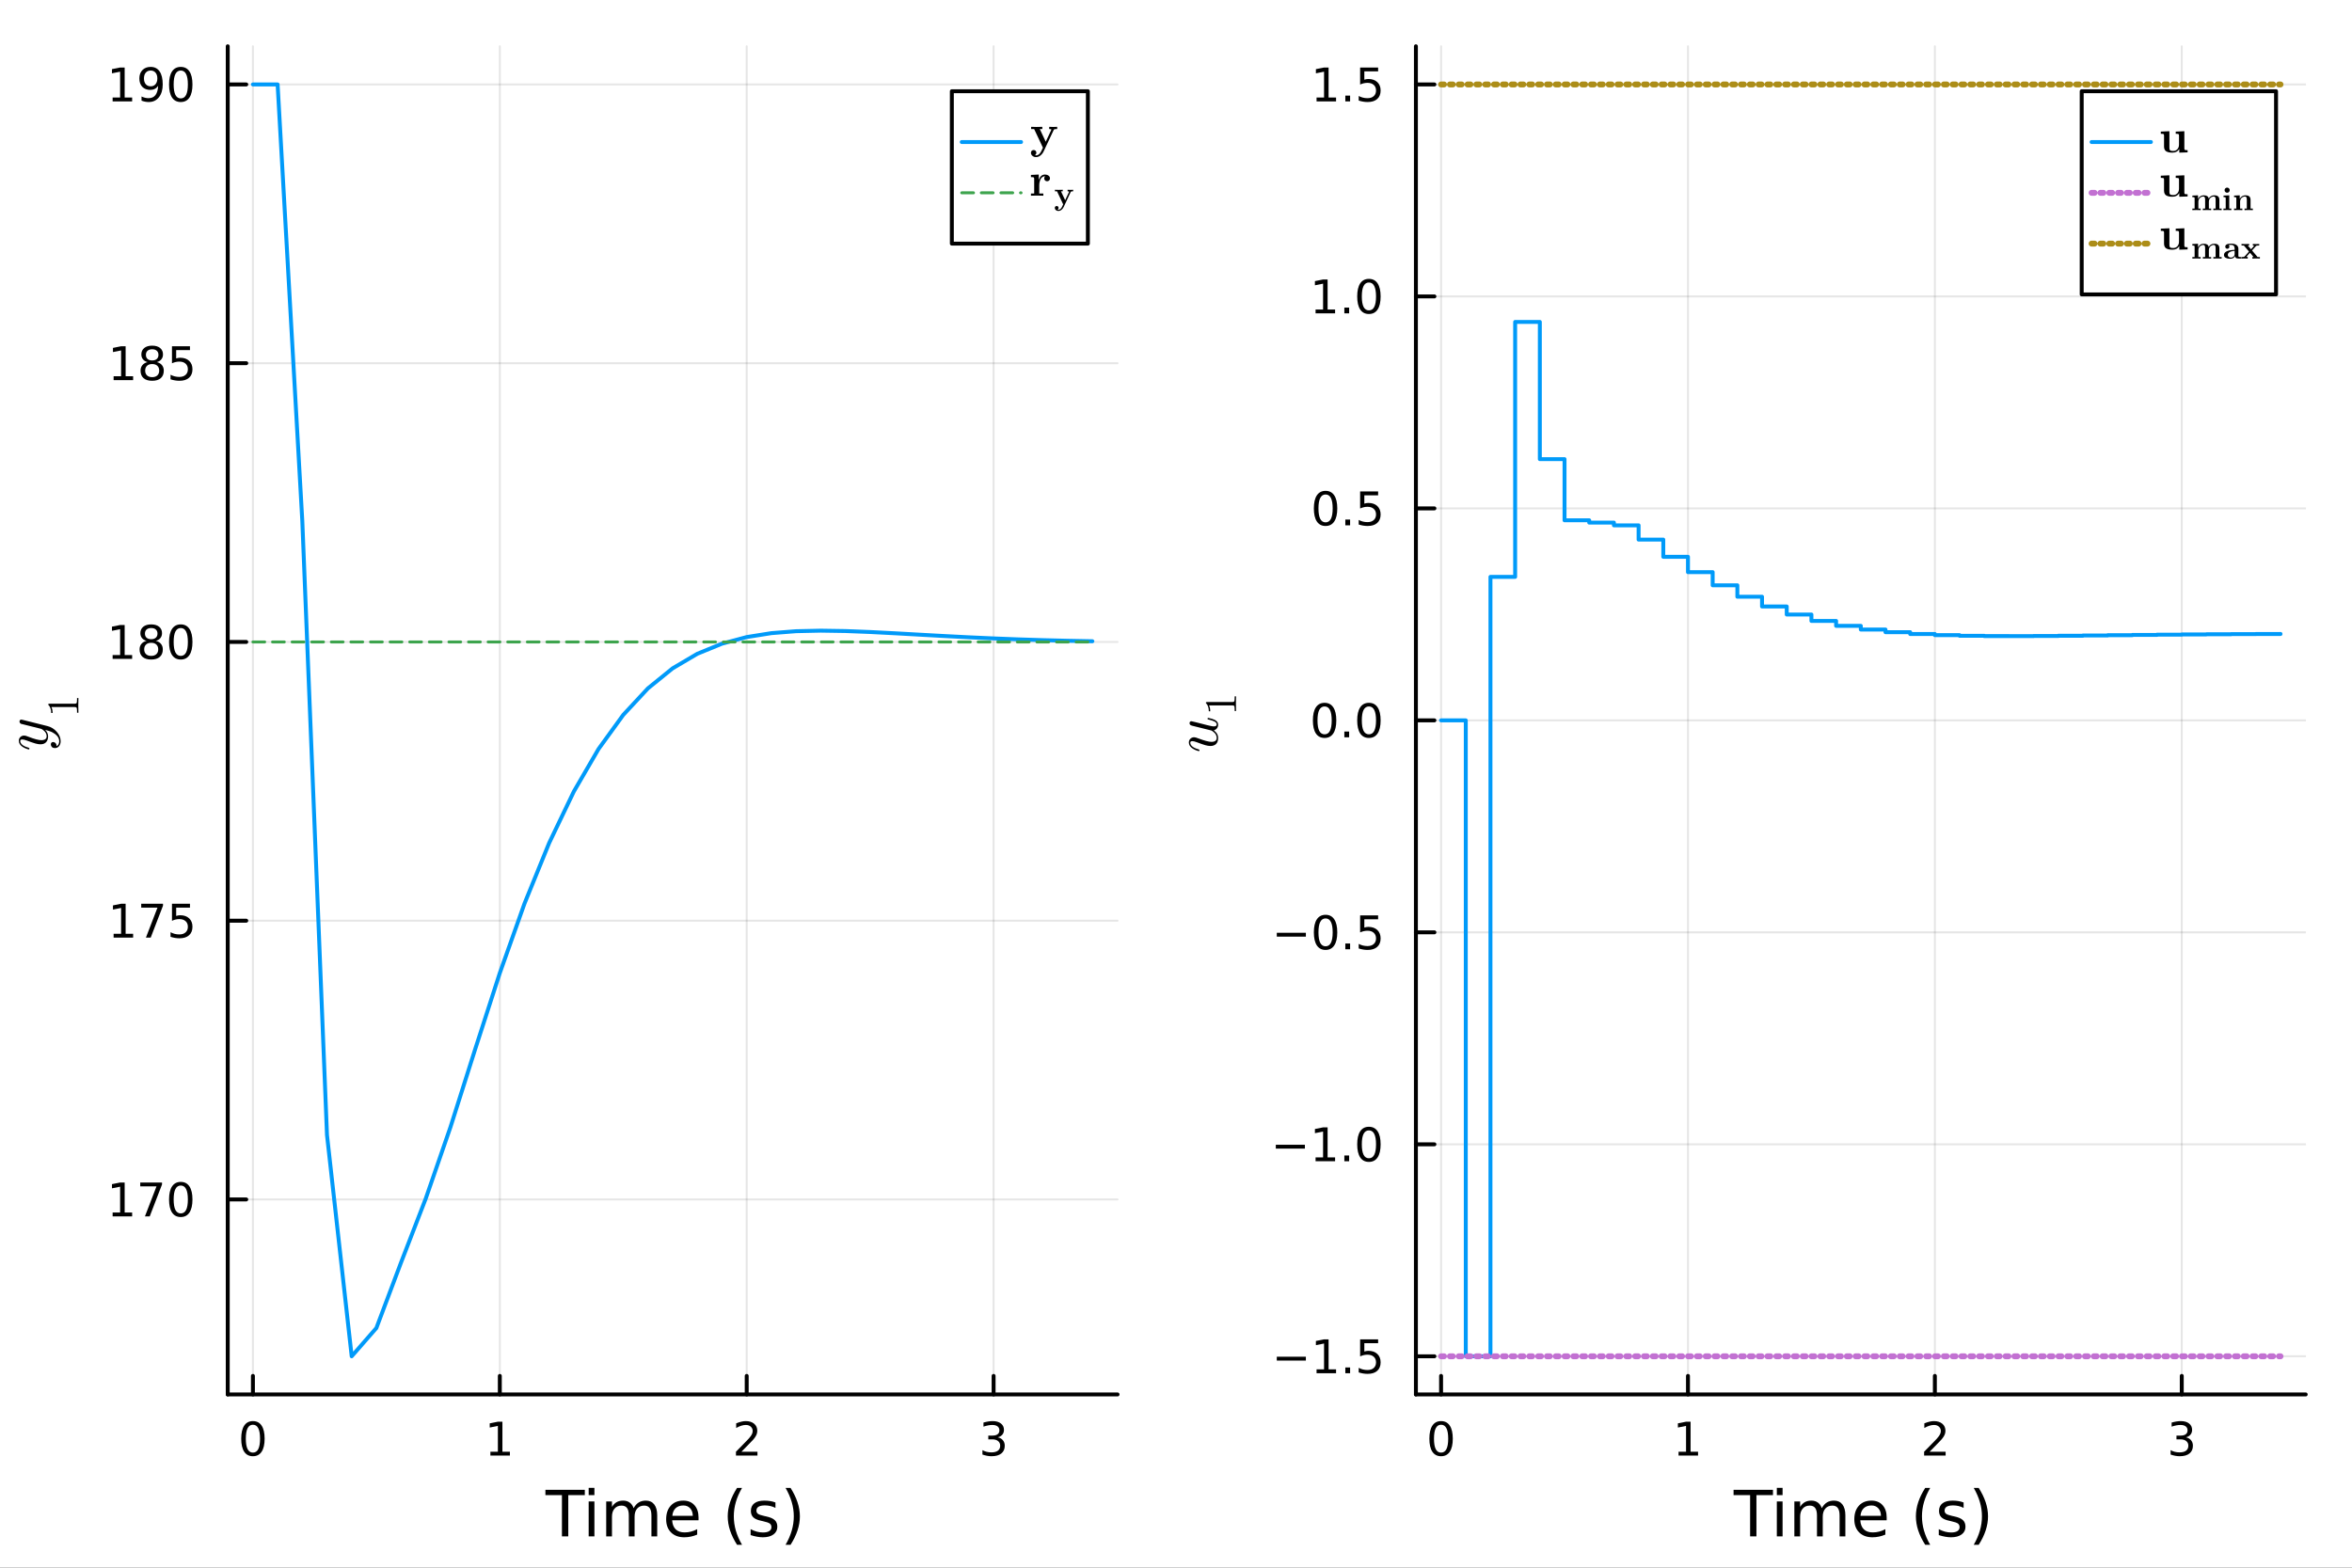 <?xml version="1.0" encoding="utf-8"?>
<svg xmlns="http://www.w3.org/2000/svg" xmlns:xlink="http://www.w3.org/1999/xlink" width="600" height="400" viewBox="0 0 2400 1600">
<rect x="0" y="0" width="2400" height="1600" fill="#333333" stroke="none"/>
<defs>
  <clipPath id="clip440">
    <rect x="0" y="0" width="2400" height="1600"/>
  </clipPath>
</defs>
<path clip-path="url(#clip440)" d="M0 1600 L2400 1600 L2400 0 L0 0  Z" fill="#ffffff" fill-rule="evenodd" fill-opacity="1"/>
<defs>
  <clipPath id="clip441">
    <rect x="480" y="0" width="1681" height="1600"/>
  </clipPath>
</defs>
<path clip-path="url(#clip440)" d="M232.389 1423.18 L1140.35 1423.18 L1140.35 47.244 L232.389 47.244  Z" fill="#ffffff" fill-rule="evenodd" fill-opacity="1"/>
<defs>
  <clipPath id="clip442">
    <rect x="232" y="47" width="909" height="1377"/>
  </clipPath>
</defs>
<polyline clip-path="url(#clip442)" style="stroke:#000000; stroke-linecap:round; stroke-linejoin:round; stroke-width:2; stroke-opacity:0.1; fill:none" points="258.086,1423.18 258.086,47.244 "/>
<polyline clip-path="url(#clip442)" style="stroke:#000000; stroke-linecap:round; stroke-linejoin:round; stroke-width:2; stroke-opacity:0.1; fill:none" points="510.017,1423.18 510.017,47.244 "/>
<polyline clip-path="url(#clip442)" style="stroke:#000000; stroke-linecap:round; stroke-linejoin:round; stroke-width:2; stroke-opacity:0.1; fill:none" points="761.948,1423.18 761.948,47.244 "/>
<polyline clip-path="url(#clip442)" style="stroke:#000000; stroke-linecap:round; stroke-linejoin:round; stroke-width:2; stroke-opacity:0.1; fill:none" points="1013.88,1423.18 1013.88,47.244 "/>
<polyline clip-path="url(#clip440)" style="stroke:#000000; stroke-linecap:round; stroke-linejoin:round; stroke-width:4; stroke-opacity:1; fill:none" points="232.389,1423.18 1140.35,1423.18 "/>
<polyline clip-path="url(#clip440)" style="stroke:#000000; stroke-linecap:round; stroke-linejoin:round; stroke-width:4; stroke-opacity:1; fill:none" points="258.086,1423.18 258.086,1404.28 "/>
<polyline clip-path="url(#clip440)" style="stroke:#000000; stroke-linecap:round; stroke-linejoin:round; stroke-width:4; stroke-opacity:1; fill:none" points="510.017,1423.18 510.017,1404.28 "/>
<polyline clip-path="url(#clip440)" style="stroke:#000000; stroke-linecap:round; stroke-linejoin:round; stroke-width:4; stroke-opacity:1; fill:none" points="761.948,1423.18 761.948,1404.28 "/>
<polyline clip-path="url(#clip440)" style="stroke:#000000; stroke-linecap:round; stroke-linejoin:round; stroke-width:4; stroke-opacity:1; fill:none" points="1013.88,1423.18 1013.88,1404.28 "/>
<path clip-path="url(#clip440)" d="M258.086 1454.1 Q254.475 1454.1 252.647 1457.66 Q250.841 1461.2 250.841 1468.33 Q250.841 1475.44 252.647 1479.01 Q254.475 1482.55 258.086 1482.55 Q261.721 1482.55 263.526 1479.01 Q265.355 1475.44 265.355 1468.33 Q265.355 1461.2 263.526 1457.66 Q261.721 1454.1 258.086 1454.1 M258.086 1450.39 Q263.896 1450.39 266.952 1455 Q270.031 1459.58 270.031 1468.33 Q270.031 1477.06 266.952 1481.67 Q263.896 1486.25 258.086 1486.25 Q252.276 1486.25 249.197 1481.67 Q246.142 1477.06 246.142 1468.33 Q246.142 1459.58 249.197 1455 Q252.276 1450.39 258.086 1450.39 Z" fill="#000000" fill-rule="nonzero" fill-opacity="1" /><path clip-path="url(#clip440)" d="M500.399 1481.64 L508.038 1481.64 L508.038 1455.28 L499.728 1456.95 L499.728 1452.69 L507.992 1451.02 L512.668 1451.02 L512.668 1481.64 L520.307 1481.64 L520.307 1485.58 L500.399 1485.58 L500.399 1481.64 Z" fill="#000000" fill-rule="nonzero" fill-opacity="1" /><path clip-path="url(#clip440)" d="M756.601 1481.64 L772.92 1481.64 L772.92 1485.58 L750.976 1485.58 L750.976 1481.64 Q753.638 1478.89 758.221 1474.26 Q762.828 1469.61 764.008 1468.27 Q766.254 1465.74 767.133 1464.01 Q768.036 1462.25 768.036 1460.56 Q768.036 1457.8 766.092 1456.07 Q764.17 1454.33 761.069 1454.33 Q758.87 1454.33 756.416 1455.09 Q753.985 1455.86 751.208 1457.41 L751.208 1452.69 Q754.032 1451.55 756.485 1450.97 Q758.939 1450.39 760.976 1450.39 Q766.346 1450.39 769.541 1453.08 Q772.735 1455.77 772.735 1460.26 Q772.735 1462.39 771.925 1464.31 Q771.138 1466.2 769.032 1468.8 Q768.453 1469.47 765.351 1472.69 Q762.249 1475.88 756.601 1481.64 Z" fill="#000000" fill-rule="nonzero" fill-opacity="1" /><path clip-path="url(#clip440)" d="M1018.13 1466.95 Q1021.48 1467.66 1023.36 1469.93 Q1025.26 1472.2 1025.26 1475.53 Q1025.26 1480.65 1021.74 1483.45 Q1018.22 1486.25 1011.74 1486.25 Q1009.56 1486.25 1007.25 1485.81 Q1004.96 1485.39 1002.5 1484.54 L1002.5 1480.02 Q1004.45 1481.16 1006.76 1481.74 Q1009.08 1482.32 1011.6 1482.32 Q1016 1482.32 1018.29 1480.58 Q1020.6 1478.84 1020.6 1475.53 Q1020.6 1472.48 1018.45 1470.77 Q1016.32 1469.03 1012.5 1469.03 L1008.47 1469.03 L1008.47 1465.19 L1012.69 1465.19 Q1016.14 1465.19 1017.96 1463.82 Q1019.79 1462.43 1019.79 1459.84 Q1019.79 1457.18 1017.9 1455.77 Q1016.02 1454.33 1012.5 1454.33 Q1010.58 1454.33 1008.38 1454.75 Q1006.18 1455.16 1003.54 1456.04 L1003.54 1451.88 Q1006.21 1451.14 1008.52 1450.77 Q1010.86 1450.39 1012.92 1450.39 Q1018.24 1450.39 1021.34 1452.83 Q1024.45 1455.23 1024.45 1459.35 Q1024.45 1462.22 1022.8 1464.21 Q1021.16 1466.18 1018.13 1466.95 Z" fill="#000000" fill-rule="nonzero" fill-opacity="1" /><path clip-path="url(#clip440)" d="M556.54 1520.52 L596.74 1520.52 L596.74 1525.93 L579.871 1525.93 L579.871 1568.04 L573.409 1568.04 L573.409 1525.93 L556.54 1525.93 L556.54 1520.52 Z" fill="#000000" fill-rule="nonzero" fill-opacity="1" /><path clip-path="url(#clip440)" d="M600.687 1532.4 L606.543 1532.4 L606.543 1568.04 L600.687 1568.04 L600.687 1532.4 M600.687 1518.52 L606.543 1518.52 L606.543 1525.93 L600.687 1525.93 L600.687 1518.52 Z" fill="#000000" fill-rule="nonzero" fill-opacity="1" /><path clip-path="url(#clip440)" d="M646.551 1539.24 Q648.748 1535.29 651.803 1533.41 Q654.859 1531.54 658.996 1531.54 Q664.566 1531.54 667.59 1535.45 Q670.614 1539.33 670.614 1546.53 L670.614 1568.04 L664.726 1568.04 L664.726 1546.72 Q664.726 1541.59 662.911 1539.11 Q661.097 1536.63 657.373 1536.63 Q652.822 1536.63 650.18 1539.65 Q647.538 1542.68 647.538 1547.9 L647.538 1568.04 L641.65 1568.04 L641.65 1546.72 Q641.65 1541.56 639.836 1539.11 Q638.021 1536.63 634.234 1536.63 Q629.746 1536.63 627.104 1539.68 Q624.462 1542.71 624.462 1547.9 L624.462 1568.04 L618.574 1568.04 L618.574 1532.4 L624.462 1532.4 L624.462 1537.93 Q626.468 1534.66 629.269 1533.1 Q632.069 1531.54 635.921 1531.54 Q639.804 1531.54 642.509 1533.51 Q645.246 1535.48 646.551 1539.24 Z" fill="#000000" fill-rule="nonzero" fill-opacity="1" /><path clip-path="url(#clip440)" d="M712.787 1548.76 L712.787 1551.62 L685.86 1551.62 Q686.242 1557.67 689.488 1560.85 Q692.766 1564 698.591 1564 Q701.965 1564 705.116 1563.17 Q708.299 1562.35 711.418 1560.69 L711.418 1566.23 Q708.267 1567.57 704.957 1568.27 Q701.647 1568.97 698.241 1568.97 Q689.711 1568.97 684.714 1564 Q679.749 1559.04 679.749 1550.57 Q679.749 1541.82 684.459 1536.69 Q689.202 1531.54 697.222 1531.54 Q704.416 1531.54 708.585 1536.18 Q712.787 1540.8 712.787 1548.76 M706.93 1547.04 Q706.867 1542.23 704.225 1539.37 Q701.615 1536.5 697.286 1536.5 Q692.385 1536.5 689.424 1539.27 Q686.496 1542.04 686.051 1547.07 L706.93 1547.04 Z" fill="#000000" fill-rule="nonzero" fill-opacity="1" /><path clip-path="url(#clip440)" d="M757.187 1518.58 Q752.922 1525.9 750.854 1533.06 Q748.785 1540.23 748.785 1547.58 Q748.785 1554.93 750.854 1562.16 Q752.954 1569.35 757.187 1576.64 L752.095 1576.64 Q747.321 1569.16 744.933 1561.93 Q742.578 1554.71 742.578 1547.58 Q742.578 1540.48 744.933 1533.29 Q747.289 1526.09 752.095 1518.58 L757.187 1518.58 Z" fill="#000000" fill-rule="nonzero" fill-opacity="1" /><path clip-path="url(#clip440)" d="M791.276 1533.45 L791.276 1538.98 Q788.793 1537.71 786.12 1537.07 Q783.446 1536.44 780.581 1536.44 Q776.221 1536.44 774.025 1537.77 Q771.86 1539.11 771.86 1541.79 Q771.86 1543.82 773.42 1545 Q774.98 1546.15 779.69 1547.2 L781.695 1547.64 Q787.934 1548.98 790.544 1551.43 Q793.186 1553.85 793.186 1558.21 Q793.186 1563.17 789.239 1566.07 Q785.324 1568.97 778.449 1568.97 Q775.584 1568.97 772.465 1568.39 Q769.378 1567.85 765.94 1566.74 L765.94 1560.69 Q769.187 1562.38 772.338 1563.24 Q775.489 1564.07 778.576 1564.07 Q782.714 1564.07 784.942 1562.66 Q787.17 1561.23 787.17 1558.65 Q787.17 1556.27 785.547 1554.99 Q783.955 1553.72 778.513 1552.54 L776.476 1552.07 Q771.033 1550.92 768.614 1548.56 Q766.195 1546.18 766.195 1542.04 Q766.195 1537.01 769.76 1534.27 Q773.325 1531.54 779.881 1531.54 Q783.128 1531.54 785.992 1532.01 Q788.857 1532.49 791.276 1533.45 Z" fill="#000000" fill-rule="nonzero" fill-opacity="1" /><path clip-path="url(#clip440)" d="M801.588 1518.58 L806.681 1518.58 Q811.455 1526.09 813.81 1533.29 Q816.198 1540.48 816.198 1547.58 Q816.198 1554.71 813.81 1561.93 Q811.455 1569.16 806.681 1576.64 L801.588 1576.64 Q805.821 1569.35 807.89 1562.16 Q809.991 1554.93 809.991 1547.58 Q809.991 1540.23 807.89 1533.06 Q805.821 1525.9 801.588 1518.58 Z" fill="#000000" fill-rule="nonzero" fill-opacity="1" /><polyline clip-path="url(#clip442)" style="stroke:#000000; stroke-linecap:round; stroke-linejoin:round; stroke-width:2; stroke-opacity:0.1; fill:none" points="232.389,1224.17 1140.35,1224.17 "/>
<polyline clip-path="url(#clip442)" style="stroke:#000000; stroke-linecap:round; stroke-linejoin:round; stroke-width:2; stroke-opacity:0.1; fill:none" points="232.389,939.674 1140.35,939.674 "/>
<polyline clip-path="url(#clip442)" style="stroke:#000000; stroke-linecap:round; stroke-linejoin:round; stroke-width:2; stroke-opacity:0.1; fill:none" points="232.389,655.178 1140.35,655.178 "/>
<polyline clip-path="url(#clip442)" style="stroke:#000000; stroke-linecap:round; stroke-linejoin:round; stroke-width:2; stroke-opacity:0.1; fill:none" points="232.389,370.682 1140.35,370.682 "/>
<polyline clip-path="url(#clip442)" style="stroke:#000000; stroke-linecap:round; stroke-linejoin:round; stroke-width:2; stroke-opacity:0.1; fill:none" points="232.389,86.186 1140.35,86.186 "/>
<polyline clip-path="url(#clip440)" style="stroke:#000000; stroke-linecap:round; stroke-linejoin:round; stroke-width:4; stroke-opacity:1; fill:none" points="232.389,1423.18 232.389,47.244 "/>
<polyline clip-path="url(#clip440)" style="stroke:#000000; stroke-linecap:round; stroke-linejoin:round; stroke-width:4; stroke-opacity:1; fill:none" points="232.389,1224.17 251.287,1224.17 "/>
<polyline clip-path="url(#clip440)" style="stroke:#000000; stroke-linecap:round; stroke-linejoin:round; stroke-width:4; stroke-opacity:1; fill:none" points="232.389,939.674 251.287,939.674 "/>
<polyline clip-path="url(#clip440)" style="stroke:#000000; stroke-linecap:round; stroke-linejoin:round; stroke-width:4; stroke-opacity:1; fill:none" points="232.389,655.178 251.287,655.178 "/>
<polyline clip-path="url(#clip440)" style="stroke:#000000; stroke-linecap:round; stroke-linejoin:round; stroke-width:4; stroke-opacity:1; fill:none" points="232.389,370.682 251.287,370.682 "/>
<polyline clip-path="url(#clip440)" style="stroke:#000000; stroke-linecap:round; stroke-linejoin:round; stroke-width:4; stroke-opacity:1; fill:none" points="232.389,86.186 251.287,86.186 "/>
<path clip-path="url(#clip440)" d="M114.931 1237.51 L122.57 1237.51 L122.57 1211.15 L114.26 1212.82 L114.26 1208.56 L122.524 1206.89 L127.2 1206.89 L127.2 1237.51 L134.839 1237.51 L134.839 1241.45 L114.931 1241.45 L114.931 1237.51 Z" fill="#000000" fill-rule="nonzero" fill-opacity="1" /><path clip-path="url(#clip440)" d="M143.103 1206.89 L165.325 1206.89 L165.325 1208.88 L152.778 1241.45 L147.894 1241.45 L159.7 1210.82 L143.103 1210.82 L143.103 1206.89 Z" fill="#000000" fill-rule="nonzero" fill-opacity="1" /><path clip-path="url(#clip440)" d="M184.445 1209.97 Q180.834 1209.97 179.005 1213.53 Q177.2 1217.07 177.2 1224.2 Q177.2 1231.31 179.005 1234.88 Q180.834 1238.42 184.445 1238.42 Q188.079 1238.42 189.885 1234.88 Q191.713 1231.31 191.713 1224.2 Q191.713 1217.07 189.885 1213.53 Q188.079 1209.97 184.445 1209.97 M184.445 1206.26 Q190.255 1206.26 193.311 1210.87 Q196.389 1215.45 196.389 1224.2 Q196.389 1232.93 193.311 1237.54 Q190.255 1242.12 184.445 1242.12 Q178.635 1242.12 175.556 1237.54 Q172.501 1232.93 172.501 1224.2 Q172.501 1215.45 175.556 1210.87 Q178.635 1206.26 184.445 1206.26 Z" fill="#000000" fill-rule="nonzero" fill-opacity="1" /><path clip-path="url(#clip440)" d="M115.927 953.019 L123.566 953.019 L123.566 926.653 L115.256 928.32 L115.256 924.06 L123.519 922.394 L128.195 922.394 L128.195 953.019 L135.834 953.019 L135.834 956.954 L115.927 956.954 L115.927 953.019 Z" fill="#000000" fill-rule="nonzero" fill-opacity="1" /><path clip-path="url(#clip440)" d="M144.098 922.394 L166.32 922.394 L166.32 924.385 L153.774 956.954 L148.89 956.954 L160.695 926.329 L144.098 926.329 L144.098 922.394 Z" fill="#000000" fill-rule="nonzero" fill-opacity="1" /><path clip-path="url(#clip440)" d="M175.487 922.394 L193.843 922.394 L193.843 926.329 L179.769 926.329 L179.769 934.801 Q180.788 934.454 181.806 934.292 Q182.825 934.107 183.843 934.107 Q189.63 934.107 193.01 937.278 Q196.389 940.449 196.389 945.866 Q196.389 951.445 192.917 954.546 Q189.445 957.625 183.126 957.625 Q180.95 957.625 178.681 957.255 Q176.436 956.884 174.028 956.144 L174.028 951.445 Q176.112 952.579 178.334 953.134 Q180.556 953.69 183.033 953.69 Q187.038 953.69 189.375 951.583 Q191.713 949.477 191.713 945.866 Q191.713 942.255 189.375 940.148 Q187.038 938.042 183.033 938.042 Q181.158 938.042 179.283 938.459 Q177.431 938.875 175.487 939.755 L175.487 922.394 Z" fill="#000000" fill-rule="nonzero" fill-opacity="1" /><path clip-path="url(#clip440)" d="M114.931 668.523 L122.57 668.523 L122.57 642.157 L114.26 643.824 L114.26 639.564 L122.524 637.898 L127.2 637.898 L127.2 668.523 L134.839 668.523 L134.839 672.458 L114.931 672.458 L114.931 668.523 Z" fill="#000000" fill-rule="nonzero" fill-opacity="1" /><path clip-path="url(#clip440)" d="M154.283 656.046 Q150.95 656.046 149.028 657.828 Q147.13 659.611 147.13 662.736 Q147.13 665.861 149.028 667.643 Q150.95 669.425 154.283 669.425 Q157.616 669.425 159.538 667.643 Q161.459 665.837 161.459 662.736 Q161.459 659.611 159.538 657.828 Q157.64 656.046 154.283 656.046 M149.607 654.055 Q146.598 653.314 144.908 651.254 Q143.241 649.194 143.241 646.231 Q143.241 642.088 146.181 639.68 Q149.144 637.273 154.283 637.273 Q159.445 637.273 162.385 639.68 Q165.325 642.088 165.325 646.231 Q165.325 649.194 163.635 651.254 Q161.968 653.314 158.982 654.055 Q162.362 654.842 164.237 657.134 Q166.135 659.425 166.135 662.736 Q166.135 667.759 163.056 670.444 Q160.001 673.129 154.283 673.129 Q148.566 673.129 145.487 670.444 Q142.431 667.759 142.431 662.736 Q142.431 659.425 144.329 657.134 Q146.228 654.842 149.607 654.055 M147.894 646.671 Q147.894 649.356 149.561 650.861 Q151.251 652.365 154.283 652.365 Q157.292 652.365 158.982 650.861 Q160.695 649.356 160.695 646.671 Q160.695 643.986 158.982 642.481 Q157.292 640.976 154.283 640.976 Q151.251 640.976 149.561 642.481 Q147.894 643.986 147.894 646.671 Z" fill="#000000" fill-rule="nonzero" fill-opacity="1" /><path clip-path="url(#clip440)" d="M184.445 640.976 Q180.834 640.976 179.005 644.541 Q177.2 648.083 177.2 655.212 Q177.2 662.319 179.005 665.884 Q180.834 669.425 184.445 669.425 Q188.079 669.425 189.885 665.884 Q191.713 662.319 191.713 655.212 Q191.713 648.083 189.885 644.541 Q188.079 640.976 184.445 640.976 M184.445 637.273 Q190.255 637.273 193.311 641.879 Q196.389 646.463 196.389 655.212 Q196.389 663.939 193.311 668.546 Q190.255 673.129 184.445 673.129 Q178.635 673.129 175.556 668.546 Q172.501 663.939 172.501 655.212 Q172.501 646.463 175.556 641.879 Q178.635 637.273 184.445 637.273 Z" fill="#000000" fill-rule="nonzero" fill-opacity="1" /><path clip-path="url(#clip440)" d="M115.927 384.027 L123.566 384.027 L123.566 357.661 L115.256 359.328 L115.256 355.068 L123.519 353.402 L128.195 353.402 L128.195 384.027 L135.834 384.027 L135.834 387.962 L115.927 387.962 L115.927 384.027 Z" fill="#000000" fill-rule="nonzero" fill-opacity="1" /><path clip-path="url(#clip440)" d="M155.278 371.55 Q151.945 371.55 150.024 373.332 Q148.126 375.115 148.126 378.24 Q148.126 381.365 150.024 383.147 Q151.945 384.929 155.278 384.929 Q158.612 384.929 160.533 383.147 Q162.454 381.341 162.454 378.24 Q162.454 375.115 160.533 373.332 Q158.635 371.55 155.278 371.55 M150.603 369.559 Q147.593 368.818 145.904 366.758 Q144.237 364.698 144.237 361.735 Q144.237 357.592 147.177 355.184 Q150.14 352.777 155.278 352.777 Q160.44 352.777 163.38 355.184 Q166.32 357.592 166.32 361.735 Q166.32 364.698 164.63 366.758 Q162.964 368.818 159.978 369.559 Q163.357 370.346 165.232 372.638 Q167.13 374.929 167.13 378.24 Q167.13 383.263 164.052 385.948 Q160.996 388.633 155.278 388.633 Q149.561 388.633 146.482 385.948 Q143.427 383.263 143.427 378.24 Q143.427 374.929 145.325 372.638 Q147.223 370.346 150.603 369.559 M148.89 362.175 Q148.89 364.86 150.556 366.365 Q152.246 367.869 155.278 367.869 Q158.288 367.869 159.978 366.365 Q161.69 364.86 161.69 362.175 Q161.69 359.49 159.978 357.985 Q158.288 356.48 155.278 356.48 Q152.246 356.48 150.556 357.985 Q148.89 359.49 148.89 362.175 Z" fill="#000000" fill-rule="nonzero" fill-opacity="1" /><path clip-path="url(#clip440)" d="M175.487 353.402 L193.843 353.402 L193.843 357.337 L179.769 357.337 L179.769 365.809 Q180.788 365.462 181.806 365.3 Q182.825 365.115 183.843 365.115 Q189.63 365.115 193.01 368.286 Q196.389 371.457 196.389 376.874 Q196.389 382.452 192.917 385.554 Q189.445 388.633 183.126 388.633 Q180.95 388.633 178.681 388.263 Q176.436 387.892 174.028 387.152 L174.028 382.452 Q176.112 383.587 178.334 384.142 Q180.556 384.698 183.033 384.698 Q187.038 384.698 189.375 382.591 Q191.713 380.485 191.713 376.874 Q191.713 373.263 189.375 371.156 Q187.038 369.05 183.033 369.05 Q181.158 369.05 179.283 369.466 Q177.431 369.883 175.487 370.763 L175.487 353.402 Z" fill="#000000" fill-rule="nonzero" fill-opacity="1" /><path clip-path="url(#clip440)" d="M114.931 99.531 L122.57 99.531 L122.57 73.165 L114.26 74.832 L114.26 70.572 L122.524 68.906 L127.2 68.906 L127.2 99.531 L134.839 99.531 L134.839 103.466 L114.931 103.466 L114.931 99.531 Z" fill="#000000" fill-rule="nonzero" fill-opacity="1" /><path clip-path="url(#clip440)" d="M144.422 102.748 L144.422 98.489 Q146.181 99.322 147.987 99.762 Q149.792 100.202 151.528 100.202 Q156.158 100.202 158.589 97.1 Q161.042 93.975 161.39 87.632 Q160.047 89.623 157.987 90.688 Q155.927 91.753 153.427 91.753 Q148.241 91.753 145.209 88.628 Q142.2 85.48 142.2 80.04 Q142.2 74.716 145.348 71.498 Q148.496 68.281 153.728 68.281 Q159.723 68.281 162.871 72.887 Q166.042 77.47 166.042 86.22 Q166.042 94.392 162.153 99.276 Q158.288 104.137 151.737 104.137 Q149.978 104.137 148.172 103.79 Q146.366 103.443 144.422 102.748 M153.728 88.095 Q156.876 88.095 158.704 85.943 Q160.556 83.79 160.556 80.04 Q160.556 76.313 158.704 74.16 Q156.876 71.984 153.728 71.984 Q150.579 71.984 148.728 74.16 Q146.899 76.313 146.899 80.04 Q146.899 83.79 148.728 85.943 Q150.579 88.095 153.728 88.095 Z" fill="#000000" fill-rule="nonzero" fill-opacity="1" /><path clip-path="url(#clip440)" d="M184.445 71.984 Q180.834 71.984 179.005 75.549 Q177.2 79.091 177.2 86.22 Q177.2 93.327 179.005 96.892 Q180.834 100.433 184.445 100.433 Q188.079 100.433 189.885 96.892 Q191.713 93.327 191.713 86.22 Q191.713 79.091 189.885 75.549 Q188.079 71.984 184.445 71.984 M184.445 68.281 Q190.255 68.281 193.311 72.887 Q196.389 77.47 196.389 86.22 Q196.389 94.947 193.311 99.554 Q190.255 104.137 184.445 104.137 Q178.635 104.137 175.556 99.554 Q172.501 94.947 172.501 86.22 Q172.501 77.47 175.556 72.887 Q178.635 68.281 184.445 68.281 Z" fill="#000000" fill-rule="nonzero" fill-opacity="1" /><path clip-path="url(#clip440)" d="M21.718 734.435 Q22.169 734.435 23.232 734.724 L48.416 741.037 Q54.02 742.422 57.949 746.93 Q61.879 751.407 61.879 756.496 Q61.879 759.555 60.236 761.52 Q58.626 763.484 56.146 763.484 Q53.956 763.484 52.893 762.325 Q51.862 761.165 51.862 759.781 Q51.862 759.33 51.991 758.847 Q52.12 758.364 52.668 757.848 Q53.215 757.333 54.149 757.333 Q55.663 757.333 56.854 758.653 Q57.402 759.298 57.531 759.909 Q57.66 760.489 57.66 761.488 Q58.561 761.101 59.173 760.393 Q59.785 759.684 60.011 758.879 Q60.268 758.074 60.333 757.558 Q60.429 757.011 60.429 756.496 Q60.429 752.373 56.275 749.217 Q55.019 748.283 53.763 747.607 Q52.539 746.898 51.025 746.383 Q49.544 745.868 48.739 745.642 Q47.933 745.385 46.098 744.934 Q49.093 747.929 49.093 751.6 Q49.093 753.146 48.674 754.531 Q48.255 755.884 47.386 757.075 Q46.484 758.267 44.906 758.975 Q43.328 759.652 41.235 759.652 Q39.012 759.652 35.985 758.782 Q32.958 757.913 27.386 755.819 Q24.262 754.692 22.748 754.692 Q22.008 754.692 21.557 754.853 Q21.074 755.014 20.913 755.336 Q20.719 755.658 20.687 755.852 Q20.655 756.013 20.655 756.335 Q20.655 758.235 22.587 760.006 Q24.52 761.777 28.835 763.001 Q29.64 763.259 29.834 763.42 Q30.027 763.581 30.027 764.064 Q29.995 764.869 29.351 764.869 Q29.093 764.869 28.095 764.579 Q27.064 764.289 25.55 763.613 Q24.004 762.905 22.62 761.938 Q21.203 760.972 20.204 759.459 Q19.206 757.913 19.206 756.141 Q19.206 753.726 20.784 752.244 Q22.33 750.731 24.616 750.731 Q25.55 750.731 26.388 750.988 Q27.193 751.214 29.351 752.051 Q38.046 755.433 42.297 755.433 Q43.328 755.433 44.197 755.272 Q45.035 755.079 45.872 754.66 Q46.677 754.241 47.16 753.404 Q47.611 752.534 47.611 751.343 Q47.611 749.829 46.903 748.412 Q46.162 746.963 45.164 746.061 Q44.165 745.127 43.328 744.579 Q42.458 744 42.008 743.871 L30.156 740.908 L24.874 739.588 Q22.008 738.976 21.299 738.686 Q20.623 738.299 20.269 737.623 Q19.914 736.947 19.914 736.367 Q19.914 735.562 20.397 735.014 Q20.881 734.435 21.718 734.435 Z" fill="#000000" fill-rule="nonzero" fill-opacity="1" /><path clip-path="url(#clip440)" d="M53.665 727.689 L52.222 727.689 Q52.222 722.143 49.269 719.28 Q49.269 718.491 49.449 718.355 Q49.63 718.22 50.464 718.22 L76.367 718.22 Q77.742 718.22 78.171 717.544 Q78.599 716.867 78.599 713.914 L78.599 712.449 L80.019 712.449 Q79.884 714.072 79.884 719.933 Q79.884 725.795 80.019 727.395 L78.599 727.395 L78.599 725.93 Q78.599 723.022 78.193 722.323 Q77.765 721.624 76.367 721.624 L52.448 721.624 Q53.665 724.036 53.665 727.689 Z" fill="#000000" fill-rule="nonzero" fill-opacity="1" /><polyline clip-path="url(#clip442)" style="stroke:#009af9; stroke-linecap:round; stroke-linejoin:round; stroke-width:4; stroke-opacity:1; fill:none" points="258.086,86.186 283.279,86.186 308.473,531.678 333.666,1158.39 358.859,1384.24 384.052,1355.4 409.245,1288.49 434.438,1223.27 459.631,1150.41 484.824,1070.98 510.017,993.058 535.21,922.156 560.403,860.256 585.597,807.736 610.79,764.383 635.983,729.607 661.176,702.527 686.369,682.102 711.562,667.251 736.755,656.933 761.948,650.194 787.141,646.192 812.334,644.208 837.528,643.652 862.721,644.049 887.914,645.034 913.107,646.331 938.3,647.744 963.493,649.14 988.686,650.432 1013.88,651.574 1039.07,652.544 1064.27,653.34 1089.46,653.971 1114.65,654.456 "/>
<polyline clip-path="url(#clip442)" style="stroke:#3da44d; stroke-linecap:round; stroke-linejoin:round; stroke-width:3; stroke-opacity:1; fill:none" stroke-dasharray="12, 8" points="258.086,655.178 283.279,655.178 308.473,655.178 333.666,655.178 358.859,655.178 384.052,655.178 409.245,655.178 434.438,655.178 459.631,655.178 484.824,655.178 510.017,655.178 535.21,655.178 560.403,655.178 585.597,655.178 610.79,655.178 635.983,655.178 661.176,655.178 686.369,655.178 711.562,655.178 736.755,655.178 761.948,655.178 787.141,655.178 812.334,655.178 837.528,655.178 862.721,655.178 887.914,655.178 913.107,655.178 938.3,655.178 963.493,655.178 988.686,655.178 1013.88,655.178 1039.07,655.178 1064.27,655.178 1089.46,655.178 1114.65,655.178 "/>
<path clip-path="url(#clip440)" d="M971.279 248.629 L1110.08 248.629 L1110.08 93.109 L971.279 93.109  Z" fill="#ffffff" fill-rule="evenodd" fill-opacity="1"/>
<polyline clip-path="url(#clip440)" style="stroke:#000000; stroke-linecap:round; stroke-linejoin:round; stroke-width:4; stroke-opacity:1; fill:none" points="971.279,248.629 1110.08,248.629 1110.08,93.109 971.279,93.109 971.279,248.629 "/>
<polyline clip-path="url(#clip440)" style="stroke:#009af9; stroke-linecap:round; stroke-linejoin:round; stroke-width:4; stroke-opacity:1; fill:none" points="981.367,144.949 1041.9,144.949 "/>
<path clip-path="url(#clip440)" d="M1078.76 131.687 Q1077.28 131.687 1076.53 131.828 Q1075.78 131.945 1075.6 132.109 Q1075.41 132.273 1075.2 132.695 L1064.89 154.618 Q1063.79 156.96 1061.73 158.647 Q1059.69 160.333 1057.12 160.333 Q1054.96 160.333 1053.46 159.021 Q1051.99 157.733 1051.99 155.906 Q1051.99 154.595 1052.81 153.845 Q1053.63 153.119 1054.73 153.119 Q1055.94 153.119 1056.72 153.892 Q1057.51 154.665 1057.51 155.859 Q1057.51 156.632 1057.19 157.218 Q1056.86 157.827 1056.55 158.038 Q1056.27 158.272 1055.97 158.412 Q1056.46 158.6 1057.12 158.6 Q1058.1 158.6 1058.94 158.202 Q1059.81 157.827 1060.37 157.312 Q1060.96 156.82 1061.54 155.93 Q1062.13 155.063 1062.41 154.501 Q1062.69 153.962 1063.11 153.025 L1064.21 150.73 L1055.24 131.687 L1052.17 131.687 L1052.17 129.439 L1057.65 129.579 L1063.6 129.439 L1063.6 131.687 L1061 131.687 L1067.09 144.64 L1072.62 132.835 L1072.86 132.273 Q1072.86 132.015 1072.29 131.875 Q1071.73 131.711 1071.17 131.711 L1070.61 131.687 L1070.61 129.439 L1074.96 129.579 Q1077.02 129.579 1078.76 129.439 L1078.76 131.687 Z" fill="#000000" fill-rule="nonzero" fill-opacity="1" /><polyline clip-path="url(#clip440)" style="stroke:#3da44d; stroke-linecap:round; stroke-linejoin:round; stroke-width:3; stroke-opacity:1; fill:none" stroke-dasharray="12, 8" points="981.367,196.789 1041.9,196.789 "/>
<path clip-path="url(#clip440)" d="M1071.4 182.067 Q1071.4 183.425 1070.51 184.221 Q1069.62 184.994 1068.48 184.994 Q1067.33 184.994 1066.44 184.221 Q1065.55 183.448 1065.55 182.067 Q1065.55 181.458 1065.76 180.919 Q1065.99 180.357 1066.23 180.099 L1066.46 179.865 Q1065.08 179.865 1064 180.521 Q1062.92 181.153 1062.27 182.137 Q1061.61 183.121 1061.19 184.409 Q1060.77 185.674 1060.61 186.821 Q1060.46 187.969 1060.46 189.07 L1060.46 197.479 L1064.63 197.479 L1064.63 199.727 Q1062.9 199.587 1058.03 199.587 L1051.99 199.727 L1051.99 197.479 L1055.29 197.479 L1055.29 182.652 Q1055.29 181.294 1054.8 181.036 Q1054.3 180.778 1051.99 180.778 L1051.99 178.53 L1059.95 178.132 L1059.95 183.566 Q1061.94 178.132 1066.32 178.132 Q1068.33 178.132 1069.86 179.209 Q1071.4 180.263 1071.4 182.067 Z" fill="#000000" fill-rule="nonzero" fill-opacity="1" /><path clip-path="url(#clip440)" d="M1095.07 195.25 Q1094.03 195.25 1093.51 195.349 Q1092.98 195.431 1092.85 195.545 Q1092.72 195.66 1092.57 195.955 L1085.36 211.302 Q1084.59 212.941 1083.15 214.122 Q1081.72 215.302 1079.92 215.302 Q1078.41 215.302 1077.36 214.384 Q1076.32 213.482 1076.32 212.203 Q1076.32 211.285 1076.9 210.76 Q1077.47 210.252 1078.24 210.252 Q1079.1 210.252 1079.64 210.793 Q1080.19 211.334 1080.19 212.171 Q1080.19 212.712 1079.96 213.121 Q1079.74 213.548 1079.52 213.695 Q1079.33 213.859 1079.11 213.958 Q1079.46 214.089 1079.92 214.089 Q1080.6 214.089 1081.19 213.81 Q1081.8 213.548 1082.19 213.187 Q1082.6 212.843 1083.01 212.22 Q1083.42 211.613 1083.62 211.22 Q1083.82 210.842 1084.11 210.187 L1084.88 208.58 L1078.6 195.25 L1076.46 195.25 L1076.46 193.676 L1080.29 193.775 L1084.46 193.676 L1084.46 195.25 L1082.64 195.25 L1086.9 204.317 L1090.77 196.054 L1090.93 195.66 Q1090.93 195.48 1090.54 195.381 Q1090.15 195.267 1089.75 195.267 L1089.36 195.25 L1089.36 193.676 L1092.41 193.775 Q1093.85 193.775 1095.07 193.676 L1095.07 195.25 Z" fill="#000000" fill-rule="nonzero" fill-opacity="1" /><path clip-path="url(#clip440)" d="M1444.8 1423.18 L2352.76 1423.18 L2352.76 47.244 L1444.8 47.244  Z" fill="#ffffff" fill-rule="evenodd" fill-opacity="1"/>
<defs>
  <clipPath id="clip443">
    <rect x="1444" y="47" width="909" height="1377"/>
  </clipPath>
</defs>
<polyline clip-path="url(#clip443)" style="stroke:#000000; stroke-linecap:round; stroke-linejoin:round; stroke-width:2; stroke-opacity:0.1; fill:none" points="1470.49,1423.18 1470.49,47.244 "/>
<polyline clip-path="url(#clip443)" style="stroke:#000000; stroke-linecap:round; stroke-linejoin:round; stroke-width:2; stroke-opacity:0.1; fill:none" points="1722.42,1423.18 1722.42,47.244 "/>
<polyline clip-path="url(#clip443)" style="stroke:#000000; stroke-linecap:round; stroke-linejoin:round; stroke-width:2; stroke-opacity:0.1; fill:none" points="1974.36,1423.18 1974.36,47.244 "/>
<polyline clip-path="url(#clip443)" style="stroke:#000000; stroke-linecap:round; stroke-linejoin:round; stroke-width:2; stroke-opacity:0.1; fill:none" points="2226.29,1423.18 2226.29,47.244 "/>
<polyline clip-path="url(#clip440)" style="stroke:#000000; stroke-linecap:round; stroke-linejoin:round; stroke-width:4; stroke-opacity:1; fill:none" points="1444.8,1423.18 2352.76,1423.18 "/>
<polyline clip-path="url(#clip440)" style="stroke:#000000; stroke-linecap:round; stroke-linejoin:round; stroke-width:4; stroke-opacity:1; fill:none" points="1470.49,1423.18 1470.49,1404.28 "/>
<polyline clip-path="url(#clip440)" style="stroke:#000000; stroke-linecap:round; stroke-linejoin:round; stroke-width:4; stroke-opacity:1; fill:none" points="1722.42,1423.18 1722.42,1404.28 "/>
<polyline clip-path="url(#clip440)" style="stroke:#000000; stroke-linecap:round; stroke-linejoin:round; stroke-width:4; stroke-opacity:1; fill:none" points="1974.36,1423.18 1974.36,1404.28 "/>
<polyline clip-path="url(#clip440)" style="stroke:#000000; stroke-linecap:round; stroke-linejoin:round; stroke-width:4; stroke-opacity:1; fill:none" points="2226.29,1423.18 2226.29,1404.28 "/>
<path clip-path="url(#clip440)" d="M1470.49 1454.1 Q1466.88 1454.1 1465.05 1457.66 Q1463.25 1461.2 1463.25 1468.33 Q1463.25 1475.44 1465.05 1479.01 Q1466.88 1482.55 1470.49 1482.55 Q1474.13 1482.55 1475.93 1479.01 Q1477.76 1475.44 1477.76 1468.33 Q1477.76 1461.2 1475.93 1457.66 Q1474.13 1454.1 1470.49 1454.1 M1470.49 1450.39 Q1476.3 1450.39 1479.36 1455 Q1482.44 1459.58 1482.44 1468.33 Q1482.44 1477.06 1479.36 1481.67 Q1476.3 1486.25 1470.49 1486.25 Q1464.68 1486.25 1461.6 1481.67 Q1458.55 1477.06 1458.55 1468.33 Q1458.55 1459.58 1461.6 1455 Q1464.68 1450.39 1470.49 1450.39 Z" fill="#000000" fill-rule="nonzero" fill-opacity="1" /><path clip-path="url(#clip440)" d="M1712.81 1481.64 L1720.45 1481.64 L1720.45 1455.28 L1712.14 1456.95 L1712.14 1452.69 L1720.4 1451.02 L1725.08 1451.02 L1725.08 1481.64 L1732.71 1481.64 L1732.71 1485.58 L1712.81 1485.58 L1712.81 1481.64 Z" fill="#000000" fill-rule="nonzero" fill-opacity="1" /><path clip-path="url(#clip440)" d="M1969.01 1481.64 L1985.33 1481.64 L1985.33 1485.58 L1963.38 1485.58 L1963.38 1481.64 Q1966.05 1478.89 1970.63 1474.26 Q1975.24 1469.61 1976.42 1468.27 Q1978.66 1465.74 1979.54 1464.01 Q1980.44 1462.25 1980.44 1460.56 Q1980.44 1457.8 1978.5 1456.07 Q1976.58 1454.33 1973.48 1454.33 Q1971.28 1454.33 1968.82 1455.09 Q1966.39 1455.86 1963.61 1457.41 L1963.61 1452.69 Q1966.44 1451.55 1968.89 1450.97 Q1971.35 1450.39 1973.38 1450.39 Q1978.75 1450.39 1981.95 1453.08 Q1985.14 1455.77 1985.14 1460.26 Q1985.14 1462.39 1984.33 1464.31 Q1983.55 1466.2 1981.44 1468.8 Q1980.86 1469.47 1977.76 1472.69 Q1974.66 1475.88 1969.01 1481.64 Z" fill="#000000" fill-rule="nonzero" fill-opacity="1" /><path clip-path="url(#clip440)" d="M2230.53 1466.95 Q2233.89 1467.66 2235.77 1469.93 Q2237.66 1472.2 2237.66 1475.53 Q2237.66 1480.65 2234.15 1483.45 Q2230.63 1486.25 2224.15 1486.25 Q2221.97 1486.25 2219.65 1485.81 Q2217.36 1485.39 2214.91 1484.54 L2214.91 1480.02 Q2216.85 1481.16 2219.17 1481.74 Q2221.48 1482.32 2224.01 1482.32 Q2228.4 1482.32 2230.7 1480.58 Q2233.01 1478.84 2233.01 1475.53 Q2233.01 1472.48 2230.86 1470.77 Q2228.73 1469.03 2224.91 1469.03 L2220.88 1469.03 L2220.88 1465.19 L2225.09 1465.19 Q2228.54 1465.19 2230.37 1463.82 Q2232.2 1462.43 2232.2 1459.84 Q2232.2 1457.18 2230.3 1455.77 Q2228.43 1454.33 2224.91 1454.33 Q2222.99 1454.33 2220.79 1454.75 Q2218.59 1455.16 2215.95 1456.04 L2215.95 1451.88 Q2218.61 1451.14 2220.93 1450.77 Q2223.27 1450.39 2225.33 1450.39 Q2230.65 1450.39 2233.75 1452.83 Q2236.85 1455.23 2236.85 1459.35 Q2236.85 1462.22 2235.21 1464.21 Q2233.57 1466.18 2230.53 1466.95 Z" fill="#000000" fill-rule="nonzero" fill-opacity="1" /><path clip-path="url(#clip440)" d="M1768.95 1520.52 L1809.15 1520.52 L1809.15 1525.93 L1792.28 1525.93 L1792.28 1568.04 L1785.82 1568.04 L1785.82 1525.93 L1768.95 1525.93 L1768.95 1520.52 Z" fill="#000000" fill-rule="nonzero" fill-opacity="1" /><path clip-path="url(#clip440)" d="M1813.09 1532.4 L1818.95 1532.4 L1818.95 1568.04 L1813.09 1568.04 L1813.09 1532.4 M1813.09 1518.52 L1818.95 1518.52 L1818.95 1525.93 L1813.09 1525.93 L1813.09 1518.52 Z" fill="#000000" fill-rule="nonzero" fill-opacity="1" /><path clip-path="url(#clip440)" d="M1858.96 1539.24 Q1861.15 1535.29 1864.21 1533.41 Q1867.27 1531.54 1871.4 1531.54 Q1876.97 1531.54 1880 1535.45 Q1883.02 1539.33 1883.02 1546.53 L1883.02 1568.04 L1877.13 1568.04 L1877.13 1546.72 Q1877.13 1541.59 1875.32 1539.11 Q1873.5 1536.63 1869.78 1536.63 Q1865.23 1536.63 1862.59 1539.65 Q1859.95 1542.68 1859.95 1547.9 L1859.95 1568.04 L1854.06 1568.04 L1854.06 1546.72 Q1854.06 1541.56 1852.24 1539.11 Q1850.43 1536.63 1846.64 1536.63 Q1842.15 1536.63 1839.51 1539.68 Q1836.87 1542.71 1836.87 1547.9 L1836.87 1568.04 L1830.98 1568.04 L1830.98 1532.4 L1836.87 1532.4 L1836.87 1537.93 Q1838.87 1534.66 1841.68 1533.1 Q1844.48 1531.54 1848.33 1531.54 Q1852.21 1531.54 1854.92 1533.51 Q1857.65 1535.48 1858.96 1539.24 Z" fill="#000000" fill-rule="nonzero" fill-opacity="1" /><path clip-path="url(#clip440)" d="M1925.19 1548.76 L1925.19 1551.62 L1898.27 1551.62 Q1898.65 1557.67 1901.9 1560.85 Q1905.17 1564 1911 1564 Q1914.37 1564 1917.52 1563.17 Q1920.71 1562.35 1923.83 1560.69 L1923.83 1566.23 Q1920.67 1567.57 1917.36 1568.27 Q1914.05 1568.97 1910.65 1568.97 Q1902.12 1568.97 1897.12 1564 Q1892.16 1559.04 1892.16 1550.57 Q1892.16 1541.82 1896.87 1536.69 Q1901.61 1531.54 1909.63 1531.54 Q1916.82 1531.54 1920.99 1536.18 Q1925.19 1540.8 1925.19 1548.76 M1919.34 1547.04 Q1919.27 1542.23 1916.63 1539.37 Q1914.02 1536.5 1909.69 1536.5 Q1904.79 1536.5 1901.83 1539.27 Q1898.9 1542.04 1898.46 1547.07 L1919.34 1547.04 Z" fill="#000000" fill-rule="nonzero" fill-opacity="1" /><path clip-path="url(#clip440)" d="M1969.59 1518.58 Q1965.33 1525.9 1963.26 1533.06 Q1961.19 1540.23 1961.19 1547.58 Q1961.19 1554.93 1963.26 1562.16 Q1965.36 1569.35 1969.59 1576.64 L1964.5 1576.64 Q1959.73 1569.16 1957.34 1561.93 Q1954.99 1554.71 1954.99 1547.58 Q1954.99 1540.48 1957.34 1533.29 Q1959.7 1526.09 1964.5 1518.58 L1969.59 1518.58 Z" fill="#000000" fill-rule="nonzero" fill-opacity="1" /><path clip-path="url(#clip440)" d="M2003.68 1533.45 L2003.68 1538.98 Q2001.2 1537.71 1998.53 1537.07 Q1995.85 1536.44 1992.99 1536.44 Q1988.63 1536.44 1986.43 1537.77 Q1984.27 1539.11 1984.27 1541.79 Q1984.27 1543.82 1985.83 1545 Q1987.39 1546.15 1992.1 1547.2 L1994.1 1547.64 Q2000.34 1548.98 2002.95 1551.43 Q2005.59 1553.85 2005.59 1558.21 Q2005.59 1563.17 2001.65 1566.07 Q1997.73 1568.97 1990.86 1568.97 Q1987.99 1568.97 1984.87 1568.39 Q1981.79 1567.85 1978.35 1566.74 L1978.35 1560.69 Q1981.59 1562.38 1984.75 1563.24 Q1987.9 1564.07 1990.98 1564.07 Q1995.12 1564.07 1997.35 1562.66 Q1999.58 1561.23 1999.58 1558.65 Q1999.58 1556.27 1997.95 1554.99 Q1996.36 1553.72 1990.92 1552.54 L1988.88 1552.07 Q1983.44 1550.92 1981.02 1548.56 Q1978.6 1546.18 1978.6 1542.04 Q1978.6 1537.01 1982.17 1534.27 Q1985.73 1531.54 1992.29 1531.54 Q1995.54 1531.54 1998.4 1532.01 Q2001.26 1532.49 2003.68 1533.45 Z" fill="#000000" fill-rule="nonzero" fill-opacity="1" /><path clip-path="url(#clip440)" d="M2014 1518.58 L2019.09 1518.58 Q2023.86 1526.09 2026.22 1533.29 Q2028.6 1540.48 2028.6 1547.58 Q2028.6 1554.71 2026.22 1561.93 Q2023.86 1569.16 2019.09 1576.64 L2014 1576.64 Q2018.23 1569.35 2020.3 1562.16 Q2022.4 1554.93 2022.4 1547.58 Q2022.4 1540.23 2020.3 1533.06 Q2018.23 1525.9 2014 1518.58 Z" fill="#000000" fill-rule="nonzero" fill-opacity="1" /><polyline clip-path="url(#clip443)" style="stroke:#000000; stroke-linecap:round; stroke-linejoin:round; stroke-width:2; stroke-opacity:0.1; fill:none" points="1444.8,1384.24 2352.76,1384.24 "/>
<polyline clip-path="url(#clip443)" style="stroke:#000000; stroke-linecap:round; stroke-linejoin:round; stroke-width:2; stroke-opacity:0.1; fill:none" points="1444.8,1167.9 2352.76,1167.9 "/>
<polyline clip-path="url(#clip443)" style="stroke:#000000; stroke-linecap:round; stroke-linejoin:round; stroke-width:2; stroke-opacity:0.1; fill:none" points="1444.8,951.554 2352.76,951.554 "/>
<polyline clip-path="url(#clip443)" style="stroke:#000000; stroke-linecap:round; stroke-linejoin:round; stroke-width:2; stroke-opacity:0.1; fill:none" points="1444.8,735.212 2352.76,735.212 "/>
<polyline clip-path="url(#clip443)" style="stroke:#000000; stroke-linecap:round; stroke-linejoin:round; stroke-width:2; stroke-opacity:0.1; fill:none" points="1444.8,518.87 2352.76,518.87 "/>
<polyline clip-path="url(#clip443)" style="stroke:#000000; stroke-linecap:round; stroke-linejoin:round; stroke-width:2; stroke-opacity:0.1; fill:none" points="1444.8,302.528 2352.76,302.528 "/>
<polyline clip-path="url(#clip443)" style="stroke:#000000; stroke-linecap:round; stroke-linejoin:round; stroke-width:2; stroke-opacity:0.1; fill:none" points="1444.8,86.186 2352.76,86.186 "/>
<polyline clip-path="url(#clip440)" style="stroke:#000000; stroke-linecap:round; stroke-linejoin:round; stroke-width:4; stroke-opacity:1; fill:none" points="1444.8,1423.18 1444.8,47.244 "/>
<polyline clip-path="url(#clip440)" style="stroke:#000000; stroke-linecap:round; stroke-linejoin:round; stroke-width:4; stroke-opacity:1; fill:none" points="1444.8,1384.24 1463.69,1384.24 "/>
<polyline clip-path="url(#clip440)" style="stroke:#000000; stroke-linecap:round; stroke-linejoin:round; stroke-width:4; stroke-opacity:1; fill:none" points="1444.8,1167.9 1463.69,1167.9 "/>
<polyline clip-path="url(#clip440)" style="stroke:#000000; stroke-linecap:round; stroke-linejoin:round; stroke-width:4; stroke-opacity:1; fill:none" points="1444.8,951.554 1463.69,951.554 "/>
<polyline clip-path="url(#clip440)" style="stroke:#000000; stroke-linecap:round; stroke-linejoin:round; stroke-width:4; stroke-opacity:1; fill:none" points="1444.8,735.212 1463.69,735.212 "/>
<polyline clip-path="url(#clip440)" style="stroke:#000000; stroke-linecap:round; stroke-linejoin:round; stroke-width:4; stroke-opacity:1; fill:none" points="1444.8,518.87 1463.69,518.87 "/>
<polyline clip-path="url(#clip440)" style="stroke:#000000; stroke-linecap:round; stroke-linejoin:round; stroke-width:4; stroke-opacity:1; fill:none" points="1444.8,302.528 1463.69,302.528 "/>
<polyline clip-path="url(#clip440)" style="stroke:#000000; stroke-linecap:round; stroke-linejoin:round; stroke-width:4; stroke-opacity:1; fill:none" points="1444.8,86.186 1463.69,86.186 "/>
<path clip-path="url(#clip440)" d="M1302.85 1384.69 L1332.52 1384.69 L1332.52 1388.62 L1302.85 1388.62 L1302.85 1384.69 Z" fill="#000000" fill-rule="nonzero" fill-opacity="1" /><path clip-path="url(#clip440)" d="M1343.43 1397.58 L1351.07 1397.58 L1351.07 1371.22 L1342.76 1372.88 L1342.76 1368.62 L1351.02 1366.96 L1355.7 1366.96 L1355.7 1397.58 L1363.33 1397.58 L1363.33 1401.52 L1343.43 1401.52 L1343.43 1397.58 Z" fill="#000000" fill-rule="nonzero" fill-opacity="1" /><path clip-path="url(#clip440)" d="M1372.78 1395.64 L1377.66 1395.64 L1377.66 1401.52 L1372.78 1401.52 L1372.78 1395.64 Z" fill="#000000" fill-rule="nonzero" fill-opacity="1" /><path clip-path="url(#clip440)" d="M1387.89 1366.96 L1406.25 1366.96 L1406.25 1370.89 L1392.18 1370.89 L1392.18 1379.37 Q1393.19 1379.02 1394.21 1378.86 Q1395.23 1378.67 1396.25 1378.67 Q1402.04 1378.67 1405.42 1381.84 Q1408.8 1385.01 1408.8 1390.43 Q1408.8 1396.01 1405.32 1399.11 Q1401.85 1402.19 1395.53 1402.19 Q1393.36 1402.19 1391.09 1401.82 Q1388.84 1401.45 1386.44 1400.71 L1386.44 1396.01 Q1388.52 1397.14 1390.74 1397.7 Q1392.96 1398.25 1395.44 1398.25 Q1399.44 1398.25 1401.78 1396.15 Q1404.12 1394.04 1404.12 1390.43 Q1404.12 1386.82 1401.78 1384.71 Q1399.44 1382.61 1395.44 1382.61 Q1393.57 1382.61 1391.69 1383.02 Q1389.84 1383.44 1387.89 1384.32 L1387.89 1366.96 Z" fill="#000000" fill-rule="nonzero" fill-opacity="1" /><path clip-path="url(#clip440)" d="M1301.85 1168.35 L1331.53 1168.35 L1331.53 1172.28 L1301.85 1172.28 L1301.85 1168.35 Z" fill="#000000" fill-rule="nonzero" fill-opacity="1" /><path clip-path="url(#clip440)" d="M1342.43 1181.24 L1350.07 1181.24 L1350.07 1154.88 L1341.76 1156.54 L1341.76 1152.28 L1350.02 1150.62 L1354.7 1150.62 L1354.7 1181.24 L1362.34 1181.24 L1362.34 1185.18 L1342.43 1185.18 L1342.43 1181.24 Z" fill="#000000" fill-rule="nonzero" fill-opacity="1" /><path clip-path="url(#clip440)" d="M1371.78 1179.3 L1376.67 1179.3 L1376.67 1185.18 L1371.78 1185.18 L1371.78 1179.3 Z" fill="#000000" fill-rule="nonzero" fill-opacity="1" /><path clip-path="url(#clip440)" d="M1396.85 1153.69 Q1393.24 1153.69 1391.41 1157.26 Q1389.61 1160.8 1389.61 1167.93 Q1389.61 1175.04 1391.41 1178.6 Q1393.24 1182.14 1396.85 1182.14 Q1400.49 1182.14 1402.29 1178.6 Q1404.12 1175.04 1404.12 1167.93 Q1404.12 1160.8 1402.29 1157.26 Q1400.49 1153.69 1396.85 1153.69 M1396.85 1149.99 Q1402.66 1149.99 1405.72 1154.6 Q1408.8 1159.18 1408.8 1167.93 Q1408.8 1176.66 1405.72 1181.26 Q1402.66 1185.85 1396.85 1185.85 Q1391.04 1185.85 1387.96 1181.26 Q1384.91 1176.66 1384.91 1167.93 Q1384.91 1159.18 1387.96 1154.6 Q1391.04 1149.99 1396.85 1149.99 Z" fill="#000000" fill-rule="nonzero" fill-opacity="1" /><path clip-path="url(#clip440)" d="M1302.85 952.005 L1332.52 952.005 L1332.52 955.941 L1302.85 955.941 L1302.85 952.005 Z" fill="#000000" fill-rule="nonzero" fill-opacity="1" /><path clip-path="url(#clip440)" d="M1352.62 937.353 Q1349.01 937.353 1347.18 940.918 Q1345.37 944.459 1345.37 951.589 Q1345.37 958.695 1347.18 962.26 Q1349.01 965.802 1352.62 965.802 Q1356.25 965.802 1358.06 962.26 Q1359.88 958.695 1359.88 951.589 Q1359.88 944.459 1358.06 940.918 Q1356.25 937.353 1352.62 937.353 M1352.62 933.649 Q1358.43 933.649 1361.48 938.256 Q1364.56 942.839 1364.56 951.589 Q1364.56 960.316 1361.48 964.922 Q1358.43 969.505 1352.62 969.505 Q1346.81 969.505 1343.73 964.922 Q1340.67 960.316 1340.67 951.589 Q1340.67 942.839 1343.73 938.256 Q1346.81 933.649 1352.62 933.649 Z" fill="#000000" fill-rule="nonzero" fill-opacity="1" /><path clip-path="url(#clip440)" d="M1372.78 962.954 L1377.66 962.954 L1377.66 968.834 L1372.78 968.834 L1372.78 962.954 Z" fill="#000000" fill-rule="nonzero" fill-opacity="1" /><path clip-path="url(#clip440)" d="M1387.89 934.274 L1406.25 934.274 L1406.25 938.209 L1392.18 938.209 L1392.18 946.681 Q1393.19 946.334 1394.21 946.172 Q1395.23 945.987 1396.25 945.987 Q1402.04 945.987 1405.42 949.158 Q1408.8 952.33 1408.8 957.746 Q1408.8 963.325 1405.32 966.427 Q1401.85 969.505 1395.53 969.505 Q1393.36 969.505 1391.09 969.135 Q1388.84 968.765 1386.44 968.024 L1386.44 963.325 Q1388.52 964.459 1390.74 965.015 Q1392.96 965.57 1395.44 965.57 Q1399.44 965.57 1401.78 963.464 Q1404.12 961.357 1404.12 957.746 Q1404.12 954.135 1401.78 952.029 Q1399.44 949.922 1395.44 949.922 Q1393.57 949.922 1391.69 950.339 Q1389.84 950.755 1387.89 951.635 L1387.89 934.274 Z" fill="#000000" fill-rule="nonzero" fill-opacity="1" /><path clip-path="url(#clip440)" d="M1351.62 721.011 Q1348.01 721.011 1346.18 724.575 Q1344.38 728.117 1344.38 735.247 Q1344.38 742.353 1346.18 745.918 Q1348.01 749.46 1351.62 749.46 Q1355.26 749.46 1357.06 745.918 Q1358.89 742.353 1358.89 735.247 Q1358.89 728.117 1357.06 724.575 Q1355.26 721.011 1351.62 721.011 M1351.62 717.307 Q1357.43 717.307 1360.49 721.913 Q1363.57 726.497 1363.57 735.247 Q1363.57 743.973 1360.49 748.58 Q1357.43 753.163 1351.62 753.163 Q1345.81 753.163 1342.73 748.58 Q1339.68 743.973 1339.68 735.247 Q1339.68 726.497 1342.73 721.913 Q1345.81 717.307 1351.62 717.307 Z" fill="#000000" fill-rule="nonzero" fill-opacity="1" /><path clip-path="url(#clip440)" d="M1371.78 746.612 L1376.67 746.612 L1376.67 752.492 L1371.78 752.492 L1371.78 746.612 Z" fill="#000000" fill-rule="nonzero" fill-opacity="1" /><path clip-path="url(#clip440)" d="M1396.85 721.011 Q1393.24 721.011 1391.41 724.575 Q1389.61 728.117 1389.61 735.247 Q1389.61 742.353 1391.41 745.918 Q1393.24 749.46 1396.85 749.46 Q1400.49 749.46 1402.29 745.918 Q1404.12 742.353 1404.12 735.247 Q1404.12 728.117 1402.29 724.575 Q1400.49 721.011 1396.85 721.011 M1396.85 717.307 Q1402.66 717.307 1405.72 721.913 Q1408.8 726.497 1408.8 735.247 Q1408.8 743.973 1405.72 748.58 Q1402.66 753.163 1396.85 753.163 Q1391.04 753.163 1387.96 748.58 Q1384.91 743.973 1384.91 735.247 Q1384.91 726.497 1387.96 721.913 Q1391.04 717.307 1396.85 717.307 Z" fill="#000000" fill-rule="nonzero" fill-opacity="1" /><path clip-path="url(#clip440)" d="M1352.62 504.669 Q1349.01 504.669 1347.18 508.233 Q1345.37 511.775 1345.37 518.905 Q1345.37 526.011 1347.18 529.576 Q1349.01 533.117 1352.62 533.117 Q1356.25 533.117 1358.06 529.576 Q1359.88 526.011 1359.88 518.905 Q1359.88 511.775 1358.06 508.233 Q1356.25 504.669 1352.62 504.669 M1352.62 500.965 Q1358.43 500.965 1361.48 505.571 Q1364.56 510.155 1364.56 518.905 Q1364.56 527.631 1361.48 532.238 Q1358.43 536.821 1352.62 536.821 Q1346.81 536.821 1343.73 532.238 Q1340.67 527.631 1340.67 518.905 Q1340.67 510.155 1343.73 505.571 Q1346.81 500.965 1352.62 500.965 Z" fill="#000000" fill-rule="nonzero" fill-opacity="1" /><path clip-path="url(#clip440)" d="M1372.78 530.27 L1377.66 530.27 L1377.66 536.15 L1372.78 536.15 L1372.78 530.27 Z" fill="#000000" fill-rule="nonzero" fill-opacity="1" /><path clip-path="url(#clip440)" d="M1387.89 501.59 L1406.25 501.59 L1406.25 505.525 L1392.18 505.525 L1392.18 513.997 Q1393.19 513.65 1394.21 513.488 Q1395.23 513.303 1396.25 513.303 Q1402.04 513.303 1405.42 516.474 Q1408.8 519.645 1408.8 525.062 Q1408.8 530.641 1405.32 533.742 Q1401.85 536.821 1395.53 536.821 Q1393.36 536.821 1391.09 536.451 Q1388.84 536.08 1386.44 535.34 L1386.44 530.641 Q1388.52 531.775 1390.74 532.33 Q1392.96 532.886 1395.44 532.886 Q1399.44 532.886 1401.78 530.78 Q1404.12 528.673 1404.12 525.062 Q1404.12 521.451 1401.78 519.344 Q1399.44 517.238 1395.44 517.238 Q1393.57 517.238 1391.69 517.655 Q1389.84 518.071 1387.89 518.951 L1387.89 501.59 Z" fill="#000000" fill-rule="nonzero" fill-opacity="1" /><path clip-path="url(#clip440)" d="M1342.43 315.873 L1350.07 315.873 L1350.07 289.507 L1341.76 291.174 L1341.76 286.914 L1350.02 285.248 L1354.7 285.248 L1354.7 315.873 L1362.34 315.873 L1362.34 319.808 L1342.43 319.808 L1342.43 315.873 Z" fill="#000000" fill-rule="nonzero" fill-opacity="1" /><path clip-path="url(#clip440)" d="M1371.78 313.928 L1376.67 313.928 L1376.67 319.808 L1371.78 319.808 L1371.78 313.928 Z" fill="#000000" fill-rule="nonzero" fill-opacity="1" /><path clip-path="url(#clip440)" d="M1396.85 288.326 Q1393.24 288.326 1391.41 291.891 Q1389.61 295.433 1389.61 302.562 Q1389.61 309.669 1391.41 313.234 Q1393.24 316.775 1396.85 316.775 Q1400.49 316.775 1402.29 313.234 Q1404.12 309.669 1404.12 302.562 Q1404.12 295.433 1402.29 291.891 Q1400.49 288.326 1396.85 288.326 M1396.85 284.623 Q1402.66 284.623 1405.72 289.229 Q1408.8 293.813 1408.8 302.562 Q1408.8 311.289 1405.72 315.896 Q1402.66 320.479 1396.85 320.479 Q1391.04 320.479 1387.96 315.896 Q1384.91 311.289 1384.91 302.562 Q1384.91 293.813 1387.96 289.229 Q1391.04 284.623 1396.85 284.623 Z" fill="#000000" fill-rule="nonzero" fill-opacity="1" /><path clip-path="url(#clip440)" d="M1343.43 99.531 L1351.07 99.531 L1351.07 73.165 L1342.76 74.832 L1342.76 70.572 L1351.02 68.906 L1355.7 68.906 L1355.7 99.531 L1363.33 99.531 L1363.33 103.466 L1343.43 103.466 L1343.43 99.531 Z" fill="#000000" fill-rule="nonzero" fill-opacity="1" /><path clip-path="url(#clip440)" d="M1372.78 97.586 L1377.66 97.586 L1377.66 103.466 L1372.78 103.466 L1372.78 97.586 Z" fill="#000000" fill-rule="nonzero" fill-opacity="1" /><path clip-path="url(#clip440)" d="M1387.89 68.906 L1406.25 68.906 L1406.25 72.841 L1392.18 72.841 L1392.18 81.313 Q1393.19 80.966 1394.21 80.804 Q1395.23 80.619 1396.25 80.619 Q1402.04 80.619 1405.42 83.79 Q1408.8 86.961 1408.8 92.378 Q1408.8 97.956 1405.32 101.058 Q1401.85 104.137 1395.53 104.137 Q1393.36 104.137 1391.09 103.767 Q1388.84 103.396 1386.44 102.655 L1386.44 97.956 Q1388.52 99.091 1390.74 99.646 Q1392.96 100.202 1395.44 100.202 Q1399.44 100.202 1401.78 98.095 Q1404.12 95.989 1404.12 92.378 Q1404.12 88.767 1401.78 86.66 Q1399.44 84.554 1395.44 84.554 Q1393.57 84.554 1391.69 84.97 Q1389.84 85.387 1387.89 86.267 L1387.89 68.906 Z" fill="#000000" fill-rule="nonzero" fill-opacity="1" /><path clip-path="url(#clip440)" d="M1232.84 732.675 Q1236.99 733.512 1239.37 734.64 Q1243.01 736.475 1243.01 739.535 Q1243.01 741.661 1241.82 743.271 Q1240.6 744.849 1238.57 745.396 Q1239.37 746.008 1239.92 746.556 Q1240.47 747.071 1241.31 748.07 Q1242.11 749.068 1242.56 750.421 Q1243.01 751.741 1243.01 753.255 Q1243.01 754.414 1242.79 755.477 Q1242.59 756.54 1242.05 757.667 Q1241.47 758.762 1240.6 759.567 Q1239.73 760.34 1238.31 760.855 Q1236.89 761.371 1235.09 761.371 Q1232.84 761.371 1229.78 760.501 Q1226.72 759.599 1221.24 757.538 Q1218.34 756.411 1216.73 756.411 Q1215.99 756.411 1215.51 756.572 Q1215.03 756.733 1214.87 757.055 Q1214.67 757.345 1214.64 757.538 Q1214.58 757.731 1214.58 758.053 Q1214.58 760.05 1216.6 761.789 Q1218.63 763.528 1222.76 764.72 Q1223.56 764.978 1223.75 765.139 Q1223.95 765.3 1223.95 765.783 Q1223.92 766.588 1223.27 766.588 Q1223.01 766.588 1222.02 766.298 Q1220.98 766.008 1219.47 765.332 Q1217.93 764.623 1216.54 763.657 Q1215.12 762.691 1214.12 761.177 Q1213.13 759.631 1213.13 757.86 Q1213.13 755.445 1214.7 753.963 Q1216.25 752.45 1218.54 752.45 Q1219.95 752.45 1222.69 753.577 Q1232.19 757.152 1236.15 757.152 Q1241.53 757.152 1241.53 753.061 Q1241.53 751.709 1240.98 750.453 Q1240.44 749.165 1239.66 748.327 Q1238.89 747.49 1238.05 746.846 Q1237.22 746.169 1236.67 745.88 Q1236.12 745.557 1235.99 745.525 L1216.15 740.598 Q1215.38 740.405 1214.87 740.05 Q1214.32 739.664 1214.12 739.213 Q1213.93 738.762 1213.9 738.504 Q1213.84 738.247 1213.84 738.021 Q1213.84 737.216 1214.32 736.669 Q1214.8 736.089 1215.64 736.089 Q1215.8 736.089 1216.57 736.282 Q1217.31 736.443 1218.41 736.701 Q1219.47 736.959 1220.05 737.087 Q1224.11 738.118 1224.53 738.215 L1231.64 740.05 Q1232.06 740.147 1233.42 740.469 Q1234.77 740.759 1235.48 740.92 Q1236.15 741.081 1237.09 741.242 Q1237.99 741.371 1238.5 741.371 Q1240.12 741.371 1240.82 740.888 Q1241.53 740.405 1241.53 739.342 Q1241.53 738.343 1240.86 737.57 Q1240.15 736.765 1238.79 736.153 Q1237.41 735.541 1236.28 735.187 Q1235.16 734.833 1233.38 734.382 Q1232.61 734.221 1232.42 734.092 Q1232.19 733.931 1232.19 733.48 Q1232.19 732.675 1232.84 732.675 Z" fill="#000000" fill-rule="nonzero" fill-opacity="1" /><path clip-path="url(#clip440)" d="M1234.93 725.97 L1233.49 725.97 Q1233.49 720.424 1230.53 717.561 Q1230.53 716.772 1230.71 716.637 Q1230.89 716.501 1231.73 716.501 L1257.63 716.501 Q1259.01 716.501 1259.44 715.825 Q1259.86 715.149 1259.86 712.195 L1259.86 710.73 L1261.28 710.73 Q1261.15 712.353 1261.15 718.215 Q1261.15 724.076 1261.28 725.677 L1259.86 725.677 L1259.86 724.211 Q1259.86 721.303 1259.46 720.604 Q1259.03 719.905 1257.63 719.905 L1233.71 719.905 Q1234.93 722.318 1234.93 725.97 Z" fill="#000000" fill-rule="nonzero" fill-opacity="1" /><polyline clip-path="url(#clip443)" style="stroke:#009af9; stroke-linecap:round; stroke-linejoin:round; stroke-width:4; stroke-opacity:1; fill:none" points="1470.49,735.212 1495.69,735.212 1495.69,1384.24 1520.88,1384.24 1520.88,588.753 1546.07,588.753 1546.07,328.565 1571.27,328.565 1571.27,468.597 1596.46,468.597 1596.46,531.02 1621.65,531.02 1621.65,533.365 1646.85,533.365 1646.85,536.179 1672.04,536.179 1672.04,550.717 1697.23,550.717 1697.23,568.275 1722.42,568.275 1722.42,583.929 1747.62,583.929 1747.62,597.365 1772.81,597.365 1772.81,609.035 1798,609.035 1798,618.99 1823.2,618.99 1823.2,627.186 1848.39,627.186 1848.39,633.711 1873.58,633.711 1873.58,638.749 1898.78,638.749 1898.78,642.514 1923.97,642.514 1923.97,645.217 1949.16,645.217 1949.16,647.063 1974.36,647.063 1974.36,648.236 1999.55,648.236 1999.55,648.9 2024.74,648.9 2024.74,649.193 2049.93,649.193 2049.93,649.229 2075.13,649.229 2075.13,649.096 2100.32,649.096 2100.32,648.863 2125.51,648.863 2125.51,648.582 2150.71,648.582 2150.71,648.288 2175.9,648.288 2175.9,648.005 2201.09,648.005 2201.09,647.748 2226.29,647.748 2226.29,647.524 2251.48,647.524 2251.48,647.336 2276.67,647.336 2276.67,647.184 2301.87,647.184 2301.87,647.064 2327.06,647.064 2327.06,646.974 "/>
<polyline clip-path="url(#clip443)" style="stroke:#c271d2; stroke-linecap:round; stroke-linejoin:round; stroke-width:6; stroke-opacity:1; fill:none" stroke-dasharray="3, 6" points="1470.49,1384.24 1495.69,1384.24 1520.88,1384.24 1546.07,1384.24 1571.27,1384.24 1596.46,1384.24 1621.65,1384.24 1646.85,1384.24 1672.04,1384.24 1697.23,1384.24 1722.42,1384.24 1747.62,1384.24 1772.81,1384.24 1798,1384.24 1823.2,1384.24 1848.39,1384.24 1873.58,1384.24 1898.78,1384.24 1923.97,1384.24 1949.16,1384.24 1974.36,1384.24 1999.55,1384.24 2024.74,1384.24 2049.93,1384.24 2075.13,1384.24 2100.32,1384.24 2125.51,1384.24 2150.71,1384.24 2175.9,1384.24 2201.09,1384.24 2226.29,1384.24 2251.48,1384.24 2276.67,1384.24 2301.87,1384.24 2327.06,1384.24 "/>
<polyline clip-path="url(#clip443)" style="stroke:#ac8d18; stroke-linecap:round; stroke-linejoin:round; stroke-width:6; stroke-opacity:1; fill:none" stroke-dasharray="3, 6" points="1470.49,86.186 1495.69,86.186 1520.88,86.186 1546.07,86.186 1571.27,86.186 1596.46,86.186 1621.65,86.186 1646.85,86.186 1672.04,86.186 1697.23,86.186 1722.42,86.186 1747.62,86.186 1772.81,86.186 1798,86.186 1823.2,86.186 1848.39,86.186 1873.58,86.186 1898.78,86.186 1923.97,86.186 1949.16,86.186 1974.36,86.186 1999.55,86.186 2024.74,86.186 2049.93,86.186 2075.13,86.186 2100.32,86.186 2125.51,86.186 2150.71,86.186 2175.9,86.186 2201.09,86.186 2226.29,86.186 2251.48,86.186 2276.67,86.186 2301.87,86.186 2327.06,86.186 "/>
<path clip-path="url(#clip440)" d="M2124.19 300.469 L2322.49 300.469 L2322.49 93.109 L2124.19 93.109  Z" fill="#ffffff" fill-rule="evenodd" fill-opacity="1"/>
<polyline clip-path="url(#clip440)" style="stroke:#000000; stroke-linecap:round; stroke-linejoin:round; stroke-width:4; stroke-opacity:1; fill:none" points="2124.19,300.469 2322.49,300.469 2322.49,93.109 2124.19,93.109 2124.19,300.469 "/>
<polyline clip-path="url(#clip440)" style="stroke:#009af9; stroke-linecap:round; stroke-linejoin:round; stroke-width:4; stroke-opacity:1; fill:none" points="2134.28,144.949 2194.81,144.949 "/>
<path clip-path="url(#clip440)" d="M2232.25 155.503 L2223.75 155.784 L2223.75 152.06 Q2221.57 155.784 2216.84 155.784 Q2214.9 155.784 2213.45 155.527 Q2212.02 155.269 2210.75 154.637 Q2209.51 153.981 2208.85 152.716 Q2208.2 151.451 2208.2 149.601 L2208.2 138.428 Q2208.2 137.07 2207.71 136.812 Q2207.21 136.555 2204.9 136.555 L2204.9 134.306 L2213.68 133.908 L2213.68 150.28 Q2213.68 151.428 2213.75 152.013 Q2213.84 152.576 2214.19 153.138 Q2214.57 153.676 2215.37 153.887 Q2216.16 154.075 2217.52 154.075 Q2220.17 154.075 2221.81 152.294 Q2223.47 150.514 2223.47 147.587 L2223.47 138.428 Q2223.47 137.07 2222.95 136.812 Q2222.46 136.555 2220.14 136.555 L2220.14 134.306 L2228.93 133.908 L2228.93 151.381 Q2228.93 152.739 2229.42 152.997 Q2229.93 153.255 2232.25 153.255 L2232.25 155.503 Z" fill="#000000" fill-rule="nonzero" fill-opacity="1" /><polyline clip-path="url(#clip440)" style="stroke:#c271d2; stroke-linecap:round; stroke-linejoin:round; stroke-width:6; stroke-opacity:1; fill:none" stroke-dasharray="3, 6" points="2134.28,196.789 2194.81,196.789 "/>
<path clip-path="url(#clip440)" d="M2232.25 200.508 L2223.75 200.79 L2223.75 197.065 Q2221.57 200.79 2216.84 200.79 Q2214.9 200.79 2213.45 200.532 Q2212.02 200.274 2210.75 199.642 Q2209.51 198.986 2208.85 197.721 Q2208.2 196.456 2208.2 194.606 L2208.2 183.434 Q2208.2 182.075 2207.71 181.817 Q2207.21 181.56 2204.9 181.56 L2204.9 179.311 L2213.68 178.913 L2213.68 195.285 Q2213.68 196.433 2213.75 197.019 Q2213.84 197.581 2214.19 198.143 Q2214.57 198.682 2215.37 198.892 Q2216.16 199.08 2217.52 199.08 Q2220.17 199.08 2221.81 197.3 Q2223.47 195.519 2223.47 192.592 L2223.47 183.434 Q2223.47 182.075 2222.95 181.817 Q2222.46 181.56 2220.14 181.56 L2220.14 179.311 L2228.93 178.913 L2228.93 196.386 Q2228.93 197.745 2229.42 198.002 Q2229.93 198.26 2232.25 198.26 L2232.25 200.508 Z" fill="#000000" fill-rule="nonzero" fill-opacity="1" /><path clip-path="url(#clip440)" d="M2266.98 214.459 L2262.75 214.361 L2258.52 214.459 L2258.52 212.885 L2260.84 212.885 L2260.84 203.819 Q2260.84 201.982 2260.36 201.277 Q2259.88 200.556 2258.95 200.556 Q2258.13 200.556 2257.28 200.884 Q2256.44 201.212 2255.67 201.835 Q2254.92 202.458 2254.42 203.507 Q2253.95 204.556 2253.95 205.868 L2253.95 212.885 L2256.28 212.885 L2256.28 214.459 L2252.05 214.361 L2247.8 214.459 L2247.8 212.885 L2250.13 212.885 L2250.13 203.819 Q2250.13 201.982 2249.65 201.277 Q2249.18 200.556 2248.24 200.556 Q2247.42 200.556 2246.57 200.884 Q2245.73 201.212 2244.96 201.835 Q2244.21 202.458 2243.72 203.507 Q2243.24 204.556 2243.24 205.868 L2243.24 212.885 L2245.55 212.885 L2245.55 214.459 L2241.32 214.361 L2237.09 214.459 L2237.09 212.885 L2239.41 212.885 L2239.41 202.507 Q2239.41 201.556 2239.06 201.376 Q2238.72 201.195 2237.09 201.195 L2237.09 199.621 L2242.87 199.343 L2242.87 202.982 Q2243.73 201.294 2245.21 200.326 Q2246.7 199.343 2248.78 199.343 Q2253.11 199.343 2253.82 202.573 Q2254.59 201.212 2256 200.277 Q2257.41 199.343 2259.49 199.343 Q2262.13 199.343 2263.39 200.49 Q2264.67 201.622 2264.67 204.179 L2264.67 212.885 L2266.98 212.885 L2266.98 214.459 Z" fill="#000000" fill-rule="nonzero" fill-opacity="1" /><path clip-path="url(#clip440)" d="M2276.83 214.459 L2272.9 214.361 L2268.8 214.459 L2268.8 212.885 L2271.13 212.885 L2271.13 202.507 Q2271.13 201.556 2270.78 201.376 Q2270.44 201.195 2268.9 201.195 L2268.9 199.621 L2274.75 199.343 L2274.75 212.885 L2276.83 212.885 L2276.83 214.459 M2274.44 192.227 Q2275.21 192.997 2275.21 194.08 Q2275.21 195.162 2274.44 195.932 Q2273.68 196.703 2272.6 196.703 Q2271.52 196.703 2270.75 195.932 Q2269.98 195.162 2269.98 194.08 Q2269.98 192.997 2270.75 192.227 Q2271.52 191.456 2272.6 191.456 Q2273.68 191.456 2274.44 192.227 Z" fill="#000000" fill-rule="nonzero" fill-opacity="1" /><path clip-path="url(#clip440)" d="M2298.82 214.459 L2294.57 214.361 L2290.34 214.459 L2290.34 212.885 L2292.67 212.885 L2292.67 203.819 Q2292.67 201.999 2292.19 201.277 Q2291.73 200.556 2290.82 200.556 Q2289.98 200.556 2289.13 200.884 Q2288.29 201.212 2287.52 201.835 Q2286.77 202.458 2286.29 203.507 Q2285.82 204.556 2285.82 205.868 L2285.82 212.885 L2288.13 212.885 L2288.13 214.459 L2283.9 214.361 L2279.67 214.459 L2279.67 212.885 L2281.98 212.885 L2281.98 202.507 Q2281.98 201.556 2281.64 201.376 Q2281.29 201.195 2279.67 201.195 L2279.67 199.621 L2285.44 199.343 L2285.44 202.982 Q2285.8 202.277 2286.29 201.687 Q2286.78 201.081 2287.49 200.539 Q2288.19 199.982 2289.18 199.67 Q2290.18 199.343 2291.33 199.343 Q2293.93 199.343 2295.21 200.474 Q2296.49 201.605 2296.49 204.179 L2296.49 212.885 L2298.82 212.885 L2298.82 214.459 Z" fill="#000000" fill-rule="nonzero" fill-opacity="1" /><polyline clip-path="url(#clip440)" style="stroke:#ac8d18; stroke-linecap:round; stroke-linejoin:round; stroke-width:6; stroke-opacity:1; fill:none" stroke-dasharray="3, 6" points="2134.28,248.629 2194.81,248.629 "/>
<path clip-path="url(#clip440)" d="M2232.25 254.563 L2223.75 254.844 L2223.75 251.12 Q2221.57 254.844 2216.84 254.844 Q2214.9 254.844 2213.45 254.587 Q2212.02 254.329 2210.75 253.697 Q2209.51 253.041 2208.85 251.776 Q2208.2 250.511 2208.2 248.661 L2208.2 237.488 Q2208.2 236.13 2207.71 235.872 Q2207.21 235.615 2204.9 235.615 L2204.9 233.366 L2213.68 232.968 L2213.68 249.34 Q2213.68 250.488 2213.75 251.073 Q2213.84 251.636 2214.19 252.198 Q2214.57 252.736 2215.37 252.947 Q2216.16 253.135 2217.52 253.135 Q2220.17 253.135 2221.81 251.354 Q2223.47 249.574 2223.47 246.647 L2223.47 237.488 Q2223.47 236.13 2222.95 235.872 Q2222.46 235.615 2220.14 235.615 L2220.14 233.366 L2228.93 232.968 L2228.93 250.441 Q2228.93 251.799 2229.42 252.057 Q2229.93 252.315 2232.25 252.315 L2232.25 254.563 Z" fill="#000000" fill-rule="nonzero" fill-opacity="1" /><path clip-path="url(#clip440)" d="M2266.98 263.888 L2262.75 263.789 L2258.52 263.888 L2258.52 262.314 L2260.84 262.314 L2260.84 253.247 Q2260.84 251.411 2260.36 250.706 Q2259.88 249.984 2258.95 249.984 Q2258.13 249.984 2257.28 250.312 Q2256.44 250.64 2255.67 251.263 Q2254.92 251.886 2254.42 252.935 Q2253.95 253.985 2253.95 255.296 L2253.95 262.314 L2256.28 262.314 L2256.28 263.888 L2252.05 263.789 L2247.8 263.888 L2247.8 262.314 L2250.13 262.314 L2250.13 253.247 Q2250.13 251.411 2249.65 250.706 Q2249.18 249.984 2248.24 249.984 Q2247.42 249.984 2246.57 250.312 Q2245.73 250.64 2244.96 251.263 Q2244.21 251.886 2243.72 252.935 Q2243.24 253.985 2243.24 255.296 L2243.24 262.314 L2245.55 262.314 L2245.55 263.888 L2241.32 263.789 L2237.09 263.888 L2237.09 262.314 L2239.41 262.314 L2239.41 251.935 Q2239.41 250.984 2239.06 250.804 Q2238.72 250.624 2237.09 250.624 L2237.09 249.05 L2242.87 248.771 L2242.87 252.411 Q2243.73 250.722 2245.21 249.755 Q2246.7 248.771 2248.78 248.771 Q2253.11 248.771 2253.82 252.001 Q2254.59 250.64 2256 249.705 Q2257.41 248.771 2259.49 248.771 Q2262.13 248.771 2263.39 249.919 Q2264.67 251.05 2264.67 253.608 L2264.67 262.314 L2266.98 262.314 L2266.98 263.888 Z" fill="#000000" fill-rule="nonzero" fill-opacity="1" /><path clip-path="url(#clip440)" d="M2287.01 263.084 Q2287.01 263.379 2286.94 263.56 Q2286.88 263.724 2286.7 263.789 Q2286.53 263.855 2286.39 263.871 Q2286.24 263.888 2285.93 263.888 L2284.32 263.888 Q2283.32 263.888 2282.62 263.707 Q2281.93 263.511 2281.58 263.281 Q2281.24 263.052 2281.06 262.642 Q2280.88 262.232 2280.84 261.986 Q2280.83 261.723 2280.83 261.297 Q2280.21 262.494 2278.94 263.297 Q2277.7 264.084 2275.83 264.084 Q2275.04 264.084 2274.25 264.002 Q2273.47 263.92 2272.55 263.675 Q2271.63 263.412 2270.94 263.019 Q2270.25 262.609 2269.79 261.904 Q2269.33 261.182 2269.33 260.264 Q2269.33 255.444 2280.25 254.985 L2280.25 253.854 Q2280.25 249.886 2276.57 249.886 Q2275.22 249.886 2274.14 250.115 Q2274.24 250.181 2274.38 250.345 Q2274.53 250.509 2274.7 250.919 Q2274.88 251.329 2274.88 251.771 Q2274.88 252.771 2274.24 253.329 Q2273.61 253.886 2272.76 253.886 Q2271.97 253.886 2271.32 253.345 Q2270.68 252.788 2270.68 251.771 Q2270.68 248.672 2276.7 248.672 Q2280.32 248.672 2282.19 250.099 Q2284.07 251.509 2284.07 253.854 L2284.07 261.068 Q2284.07 261.428 2284.11 261.592 Q2284.14 261.756 2284.32 261.953 Q2284.5 262.15 2284.93 262.232 Q2285.37 262.297 2286.12 262.314 Q2286.42 262.314 2286.57 262.346 Q2286.71 262.363 2286.86 262.543 Q2287.01 262.724 2287.01 263.084 M2280.25 259.215 L2280.25 256.034 Q2279.68 256.067 2279.14 256.133 Q2278.6 256.198 2277.71 256.362 Q2276.83 256.51 2276.11 256.821 Q2275.4 257.116 2274.71 257.559 Q2274.04 257.985 2273.65 258.674 Q2273.27 259.362 2273.27 260.231 Q2273.27 261.346 2274.16 262.117 Q2275.04 262.888 2276.32 262.888 Q2276.65 262.888 2277.06 262.822 Q2277.47 262.756 2278.06 262.527 Q2278.65 262.281 2279.11 261.904 Q2279.58 261.527 2279.91 260.838 Q2280.25 260.133 2280.25 259.215 Z" fill="#000000" fill-rule="nonzero" fill-opacity="1" /><path clip-path="url(#clip440)" d="M2306.01 263.888 L2302.32 263.789 L2298.28 263.888 L2298.28 262.314 L2299.6 262.314 L2295.91 257.952 L2292.64 261.609 L2292.41 261.937 Q2292.41 262.084 2292.79 262.199 Q2293.18 262.314 2293.64 262.314 L2293.64 263.888 L2290.18 263.789 L2287.1 263.888 L2287.1 262.314 Q2288.13 262.314 2288.61 262.297 Q2289.1 262.265 2289.66 262.117 Q2290.22 261.969 2290.5 261.674 L2294.89 256.739 L2289.66 250.558 L2287.27 250.558 L2287.27 248.984 L2290.97 249.082 L2295.02 248.984 L2295.02 250.558 L2293.68 250.558 L2296.97 254.411 L2299.79 251.263 Q2299.81 251.247 2300.07 250.853 Q2299.55 250.558 2298.79 250.558 L2298.79 248.984 L2302.25 249.082 L2305.33 248.984 L2305.33 250.558 Q2303.99 250.558 2303.28 250.656 Q2302.6 250.738 2302.38 250.853 Q2302.19 250.968 2301.91 251.263 L2297.99 255.624 L2303.63 262.314 L2306.01 262.314 L2306.01 263.888 Z" fill="#000000" fill-rule="nonzero" fill-opacity="1" /></svg>
